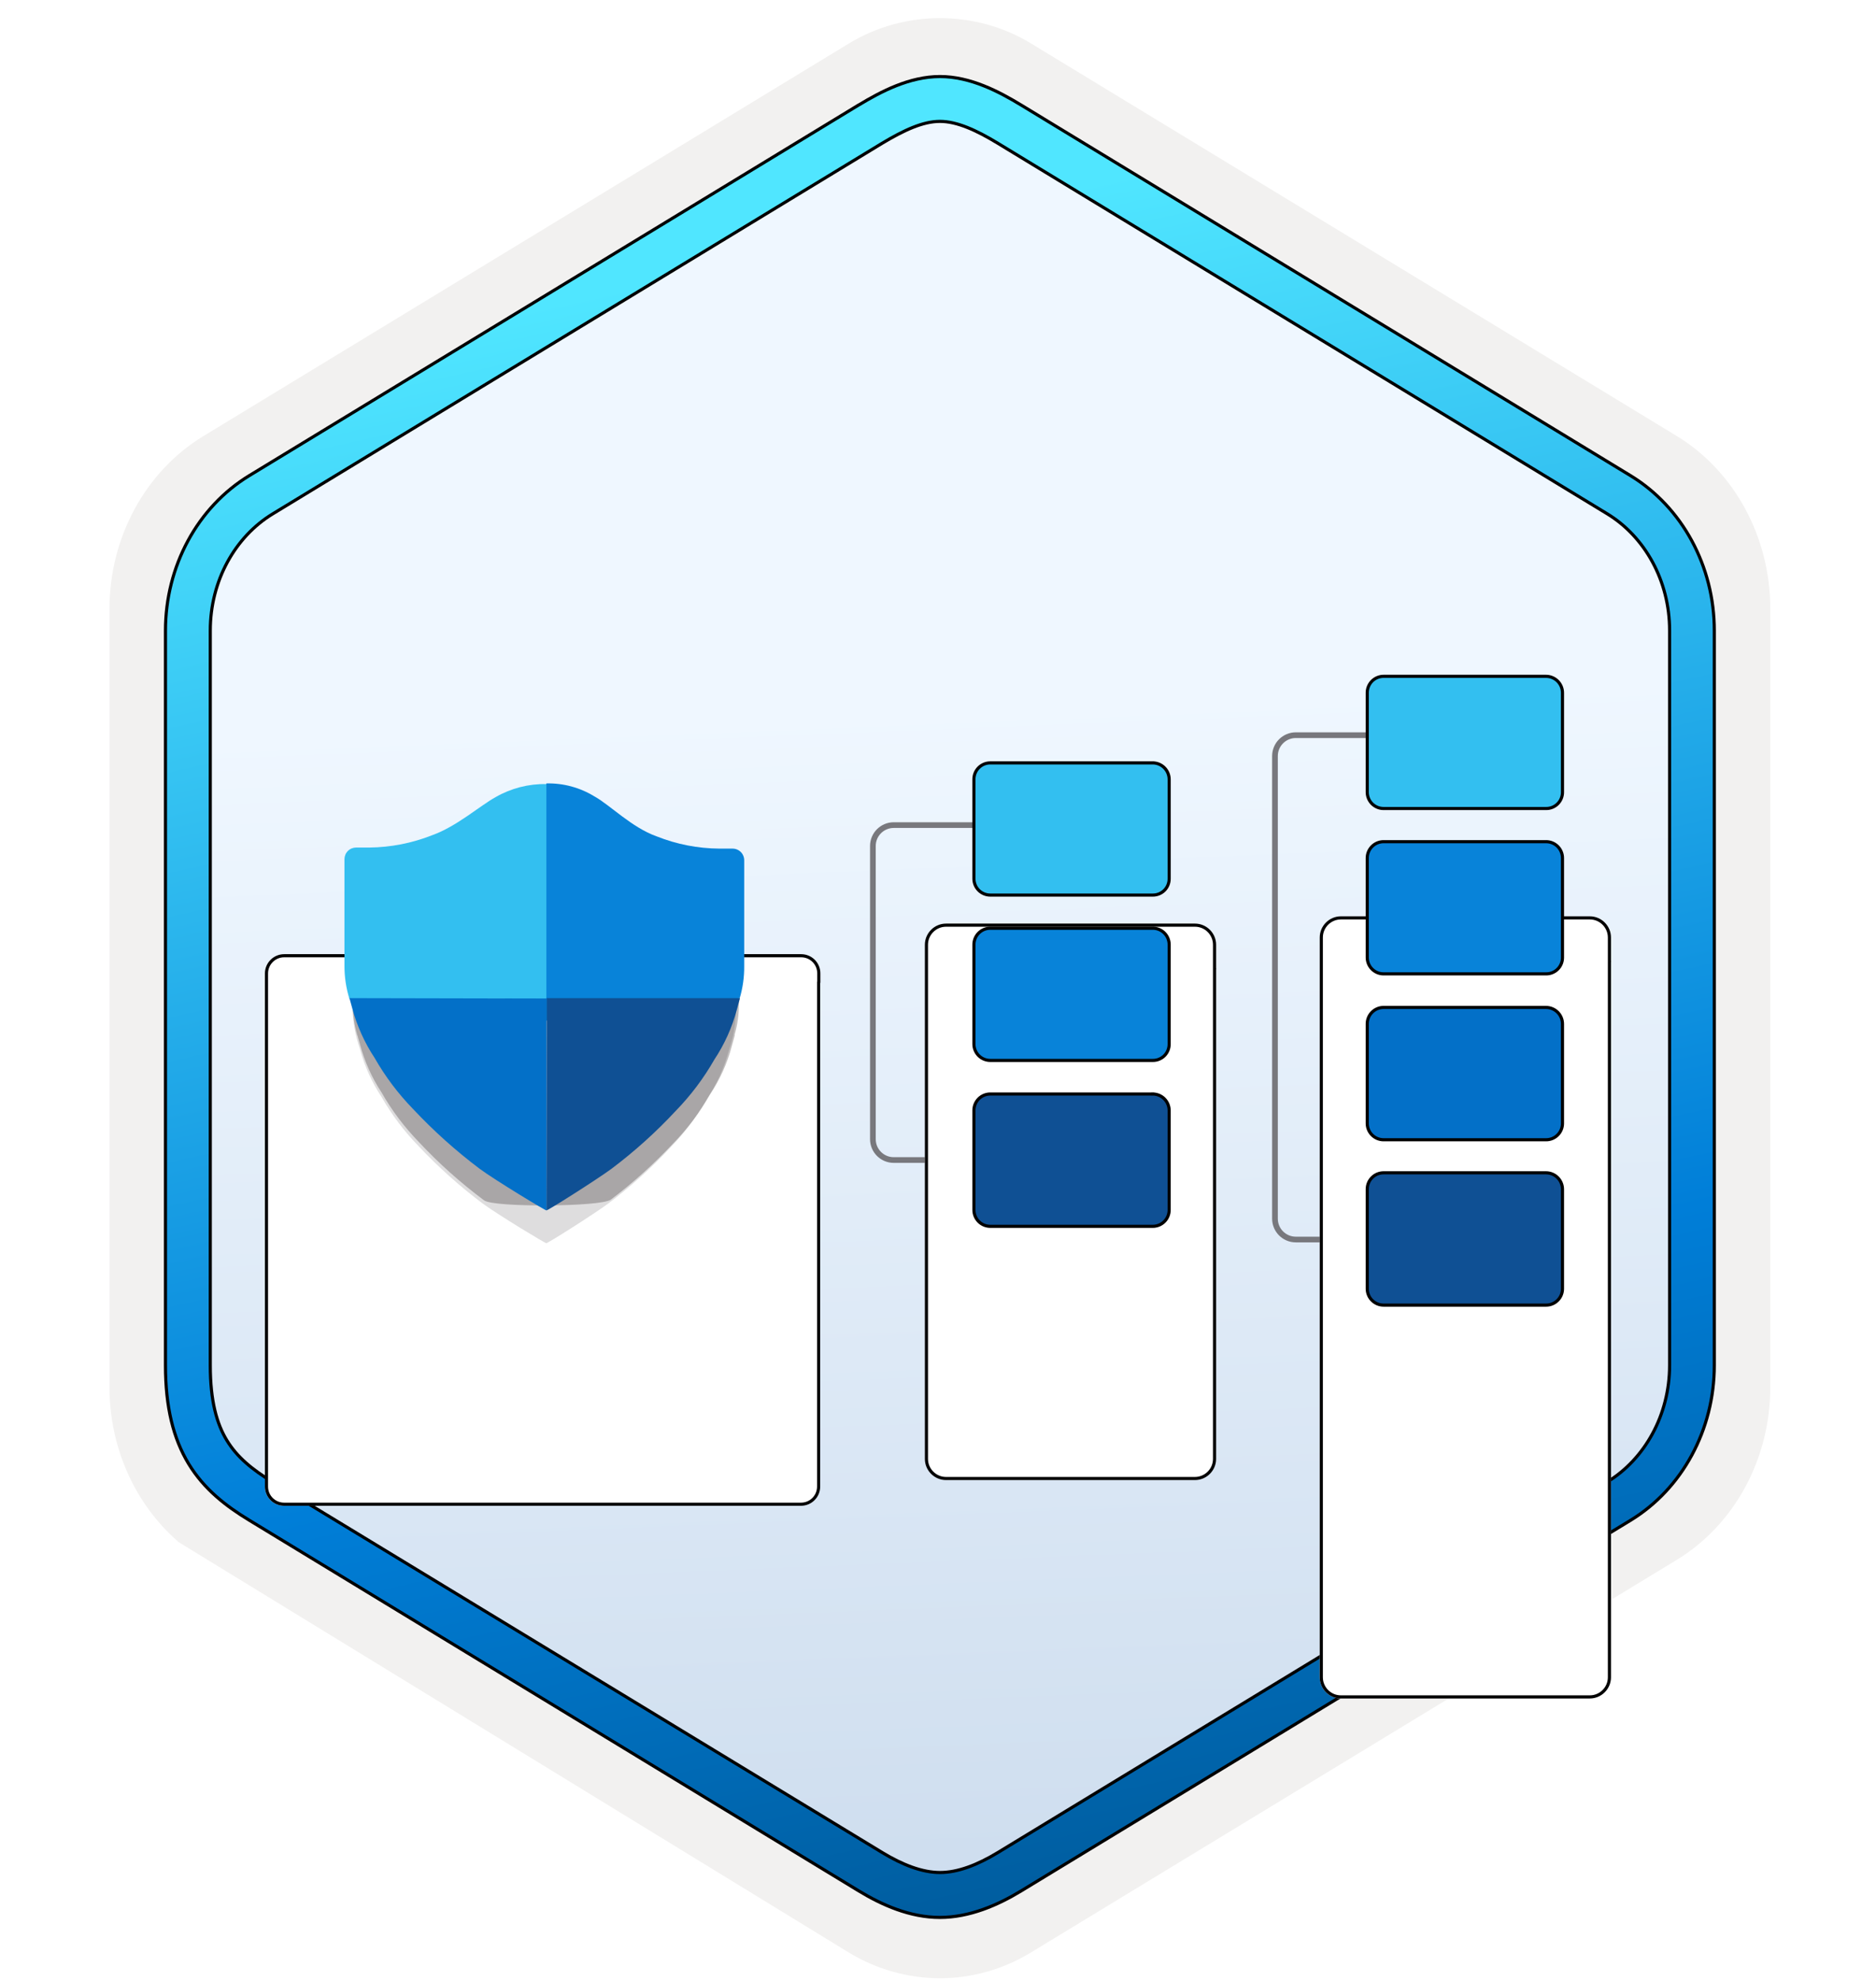 <svg width="180" height="190" viewBox="0 0 180 190" fill="none" xmlns="http://www.w3.org/2000/svg">
<g clip-path="url(#clip0_2232_770)">
<path d="M90.186 189.742C93.246 189.742 96.256 188.892 98.916 187.272L160.886 149.612C166.426 146.242 169.856 139.912 169.856 133.072V58.362C169.856 51.542 166.426 45.202 160.886 41.822L98.916 4.162C93.586 0.922 86.766 0.942 81.466 4.162L19.496 41.842C13.956 45.212 10.506 51.542 10.506 58.382V133.082C10.506 138.842 12.956 144.262 17.056 147.832V147.862L81.466 187.292C84.106 188.892 87.126 189.742 90.186 189.742ZM90.836 8.692C92.786 8.692 95.266 9.902 96.976 10.952L157.736 48.142C161.486 50.422 163.606 57.022 163.606 61.772L162.976 133.072C162.976 137.822 159.776 142.092 156.026 144.372L95.626 180.752C92.196 182.842 89.406 182.842 85.966 180.752L24.756 144.282C21.006 142.002 17.986 137.802 17.986 133.072V59.432C17.986 54.692 20.716 49.802 24.486 47.512L85.066 10.952C86.766 9.912 88.886 8.692 90.836 8.692Z" fill="#F2F1F0"/>
<path fill-rule="evenodd" clip-rule="evenodd" d="M98.086 12.272C95.636 10.772 92.916 10.022 90.186 10.022C87.456 10.022 84.736 10.782 82.286 12.272L26.156 46.602C21.136 49.672 18.026 55.422 18.026 61.672V129.772C18.026 136.002 21.126 141.772 26.156 144.842L82.286 179.172C84.736 180.672 87.456 181.422 90.186 181.422C92.916 181.422 95.636 180.682 98.086 179.172L154.216 144.842C159.236 141.772 162.346 136.002 162.346 129.772V61.672C162.346 55.442 159.246 49.692 154.216 46.602L98.086 12.272Z" fill="url(#paint0_linear_2232_770)"/>
<path d="M21.774 138.164L21.773 138.164C20.812 136.594 20.176 134.403 20.176 130.962V60.482C20.176 55.701 22.561 51.481 26.164 49.29L84.623 13.751C86.713 12.5 88.541 11.642 90.186 11.642C91.82 11.642 93.679 12.491 95.738 13.74C95.738 13.74 95.738 13.74 95.738 13.74L154.208 49.28C157.81 51.471 160.196 55.691 160.196 60.472V130.952C160.196 135.723 157.81 139.953 154.208 142.144L95.748 177.684C93.797 178.868 91.906 179.602 90.196 179.602C88.486 179.602 86.594 178.868 84.644 177.684L26.164 142.154C24.163 140.929 22.736 139.744 21.774 138.164ZM97.974 10.074L97.973 10.074C95.862 8.793 93.121 7.342 90.186 7.342C87.253 7.342 84.522 8.791 82.434 10.048C82.421 10.051 82.409 10.057 82.398 10.064L23.928 45.614C23.928 45.614 23.928 45.614 23.928 45.614C18.96 48.633 15.876 54.303 15.876 60.482V130.962C15.876 134.941 16.619 137.96 18.097 140.4L18.098 140.4C19.575 142.829 21.659 144.445 23.928 145.82C23.928 145.82 23.928 145.82 23.928 145.82L82.388 181.36C84.617 182.716 87.315 183.912 90.176 183.912C93.035 183.912 95.744 182.726 97.974 181.37L156.434 145.83C161.401 142.811 164.486 137.141 164.486 130.962V60.482C164.486 54.303 161.401 48.633 156.434 45.614L97.974 10.074Z" fill="url(#paint1_linear_2232_770)" stroke="black" stroke-width="0.3" stroke-linejoin="round"/>
<mask id="path-4-inside-1_2232_770" fill="white">
<path d="M136.556 102.788H122.332Z"/>
</mask>
<path d="M136.556 102.461H122.332V103.116H136.556V102.461Z" fill="#78787D" mask="url(#path-4-inside-1_2232_770)"/>
<mask id="path-6-inside-2_2232_770" fill="white">
<path d="M136.556 86.659H122.332Z"/>
</mask>
<path d="M136.556 86.331H122.332V86.986H136.556V86.331Z" fill="#78787D" mask="url(#path-6-inside-2_2232_770)"/>
<path d="M136.556 70.515H124.332C123.228 70.515 122.332 71.411 122.332 72.515V116.89C122.332 117.995 123.228 118.89 124.332 118.89H136.542" stroke="#78787D" stroke-width="0.546" stroke-linejoin="round"/>
<mask id="path-9-inside-3_2232_770" fill="white">
<path d="M122.373 95.179H111.685Z"/>
</mask>
<path d="M122.373 94.852H111.685V95.507H122.373V94.852Z" fill="#78787D" mask="url(#path-9-inside-3_2232_770)"/>
<path d="M96.628 79.14H85.753C84.648 79.14 83.753 80.036 83.753 81.14V109.265C83.753 110.37 84.648 111.265 85.753 111.265H96.615" stroke="#78787D" stroke-width="0.546" stroke-linejoin="round"/>
<mask id="path-12-inside-4_2232_770" fill="white">
<path d="M95.878 95.519H72.935Z"/>
</mask>
<path d="M95.878 95.192H72.935V95.847H95.878V95.192Z" fill="#78787D" mask="url(#path-12-inside-4_2232_770)"/>
<g filter="url(#filter0_dddd_2232_770)">
<path d="M78.714 71.193V70.363C78.714 69.331 77.885 68.519 76.871 68.519H27.262C26.248 68.519 25.419 69.349 25.419 70.363V71.285V72.114V119.584C25.419 120.617 26.248 121.428 27.262 121.428H76.852C77.885 121.428 78.696 120.598 78.696 119.584V71.285C78.733 71.248 78.714 71.23 78.714 71.193Z" fill="white"/>
<path d="M78.564 71.193C78.564 71.197 78.564 71.2 78.564 71.204L78.546 71.223V71.285V119.584C78.546 120.516 77.801 121.278 76.852 121.278H27.262C26.33 121.278 25.569 120.533 25.569 119.584V72.114V71.285V70.363C25.569 69.432 26.331 68.669 27.262 68.669H76.871C77.803 68.669 78.564 69.415 78.564 70.363V71.193Z" stroke="black" stroke-width="0.3"/>
</g>
<g style="mix-blend-mode:multiply" filter="url(#filter1_f_2232_770)">
<path d="M70.898 86.473C70.903 86.473 70.906 86.47 70.906 86.466C70.905 86.322 70.876 86.193 70.818 86.063C70.76 85.931 70.686 85.814 70.584 85.712C70.481 85.609 70.364 85.536 70.233 85.478C70.101 85.419 69.955 85.39 69.823 85.404L68.608 85.404C66.618 85.404 64.642 85.009 62.798 84.278C60.501 83.473 58.452 81.351 57.032 80.575C55.694 79.731 54.153 79.321 52.583 79.345C52.567 79.346 52.554 79.359 52.554 79.374V79.374C52.554 79.391 52.54 79.404 52.524 79.404C50.881 79.38 49.267 79.79 47.856 80.619C46.422 81.395 44.241 83.341 41.944 84.16C40.1 84.892 38.124 85.273 36.148 85.287L34.919 85.287C34.626 85.287 34.363 85.404 34.158 85.609C33.953 85.814 33.836 86.092 33.836 86.37L33.836 96.19C33.836 97.242 33.982 98.308 34.288 99.315C34.289 99.319 34.292 99.322 34.297 99.322V99.322C34.301 99.322 34.305 99.325 34.306 99.329C34.364 99.576 34.452 99.852 34.538 100.156C34.977 101.81 35.68 103.376 36.617 104.796C37.597 106.523 38.812 108.118 40.202 109.552C42.09 111.572 44.154 113.415 46.363 115.069C46.394 115.092 46.427 115.116 46.461 115.141C47.405 115.826 57.656 115.756 58.598 115.069V115.069C60.735 113.459 62.725 111.659 64.554 109.713C65.945 108.293 67.145 106.698 68.125 104.971C69.076 103.552 69.779 101.986 70.218 100.332C70.333 99.928 70.42 99.582 70.507 99.278C70.509 99.271 70.503 99.264 70.496 99.264V99.264C70.489 99.264 70.484 99.257 70.486 99.25C70.761 98.288 70.906 97.298 70.891 96.307L70.891 86.48C70.891 86.476 70.894 86.473 70.898 86.473V86.473Z" fill="#C1BEBE"/>
</g>
<path d="M68.486 82.229C66.496 82.212 64.526 81.827 62.676 81.091C60.368 80.284 58.311 78.162 56.891 77.379C55.55 76.551 53.996 76.133 52.42 76.177C50.768 76.131 49.136 76.548 47.708 77.379C46.288 78.186 44.093 80.115 41.785 80.93C39.932 81.662 37.96 82.045 35.967 82.059C35.483 82.059 35.08 82.059 34.749 82.059C34.462 82.059 34.186 82.173 33.982 82.376C33.778 82.578 33.662 82.853 33.66 83.141V92.945C33.674 94.319 33.914 95.682 34.37 96.979C34.814 98.632 35.523 100.201 36.468 101.627C37.457 103.356 38.66 104.953 40.05 106.38C41.944 108.395 44.006 110.244 46.215 111.907C47.603 112.94 52.461 115.885 52.42 115.772C52.42 115.885 57.068 112.94 58.456 111.907C60.597 110.299 62.59 108.503 64.411 106.541C65.802 105.116 67.006 103.518 67.994 101.789C68.934 100.364 69.64 98.797 70.084 97.149C70.539 95.852 70.779 94.489 70.794 93.114V83.278C70.795 83.136 70.768 82.995 70.714 82.863C70.66 82.731 70.58 82.612 70.48 82.511C70.379 82.41 70.259 82.331 70.128 82.277C69.996 82.223 69.855 82.196 69.713 82.197C69.382 82.197 68.97 82.205 68.486 82.229Z" fill="white"/>
<g opacity="0.15" filter="url(#filter2_d_2232_770)">
<path d="M68.338 81.998C66.366 81.982 64.414 81.6 62.582 80.871C60.295 80.072 58.256 77.969 56.849 77.193C55.521 76.372 53.981 75.958 52.419 76.002C50.783 75.957 49.165 76.369 47.75 77.193C46.343 77.993 44.168 79.904 41.882 80.711C40.046 81.437 38.091 81.817 36.117 81.831C35.637 81.831 35.237 81.831 34.91 81.831C34.625 81.831 34.352 81.943 34.149 82.144C33.947 82.345 33.832 82.617 33.83 82.902V92.616C33.845 93.978 34.083 95.329 34.534 96.614C34.974 98.251 35.676 99.806 36.613 101.219C37.593 102.932 38.785 104.515 40.163 105.929C42.039 107.925 44.082 109.758 46.271 111.405C47.646 112.429 52.459 115.347 52.419 115.235C52.419 115.347 57.025 112.429 58.4 111.405C60.521 109.812 62.496 108.033 64.301 106.088C65.679 104.676 66.872 103.093 67.851 101.379C68.783 99.968 69.482 98.415 69.921 96.782C70.372 95.496 70.61 94.146 70.625 92.784V83.038C70.626 82.897 70.599 82.757 70.546 82.627C70.492 82.496 70.413 82.378 70.314 82.278C70.214 82.178 70.095 82.099 69.965 82.046C69.834 81.992 69.695 81.965 69.554 81.966C69.226 81.966 68.818 81.974 68.338 81.998Z" fill="#1F1D20"/>
</g>
<path d="M70.977 95.736C71.271 94.742 71.416 93.709 71.406 92.672V82.512C71.406 82.365 71.377 82.219 71.32 82.083C71.264 81.947 71.181 81.823 71.076 81.719C70.972 81.615 70.847 81.533 70.711 81.478C70.575 81.422 70.428 81.394 70.281 81.395C69.937 81.395 69.499 81.395 69.023 81.395C66.964 81.381 64.926 80.984 63.013 80.222C60.629 79.386 58.511 77.198 57.042 76.393C55.655 75.538 54.051 75.104 52.423 75.142L47.937 98.409L70.977 95.736Z" fill="#0883D9"/>
<path d="M41.436 80.121C39.524 80.874 37.49 81.271 35.434 81.293C34.934 81.293 34.512 81.293 34.168 81.293C33.872 81.293 33.588 81.41 33.378 81.62C33.168 81.83 33.051 82.114 33.051 82.41V92.57C33.041 93.666 33.202 94.758 33.527 95.805H52.424V75.205C50.718 75.171 49.034 75.603 47.556 76.455C46.078 77.26 43.82 79.276 41.436 80.121Z" fill="#33BFF0"/>
<path d="M52.426 116.093C52.426 116.203 57.232 113.163 58.678 112.1C60.89 110.435 62.951 108.578 64.836 106.551C66.271 105.078 67.513 103.429 68.533 101.643C69.511 100.173 70.242 98.552 70.698 96.845C70.815 96.423 70.916 96.063 71.002 95.735H52.449L52.426 116.093Z" fill="#0F5094"/>
<path d="M33.529 95.735C33.599 96.016 33.685 96.321 33.787 96.673C34.243 98.378 34.971 99.998 35.944 101.471C36.965 103.26 38.21 104.912 39.648 106.387C41.604 108.47 43.735 110.381 46.017 112.1C47.448 113.163 52.465 116.203 52.426 116.093V95.774L33.529 95.735Z" fill="#0370C8"/>
<g filter="url(#filter3_dddd_2232_770)">
<path d="M116.685 72.849V70.616C116.685 69.499 115.772 68.586 114.655 68.586H90.77C89.654 68.586 88.74 69.499 88.74 70.616V72.97V74.31L88.74 119.932C88.74 121.048 89.654 121.962 90.77 121.962H114.655C115.772 121.962 116.685 121.048 116.685 119.932L116.685 72.97C116.706 72.93 116.685 72.889 116.685 72.849Z" fill="white"/>
<path d="M116.543 72.92L116.535 72.935V72.97L116.535 119.932C116.535 120.965 115.689 121.812 114.655 121.812H90.77C89.737 121.812 88.89 120.965 88.89 119.932L88.89 74.31V72.97V70.616C88.89 69.582 89.737 68.736 90.77 68.736H114.655C115.689 68.736 116.535 69.582 116.535 70.616V72.849C116.535 72.87 116.538 72.89 116.54 72.902L116.543 72.918L116.543 72.92Z" stroke="black" stroke-width="0.3"/>
</g>
<path d="M110.612 85.852H110.61H95.016C94.6 85.852 94.201 85.686 93.906 85.392C93.612 85.098 93.447 84.699 93.447 84.283V74.741C93.447 74.325 93.612 73.927 93.906 73.632C94.201 73.338 94.6 73.173 95.016 73.173H110.56V73.023L110.563 73.173C110.774 73.168 110.983 73.206 111.179 73.283C111.375 73.361 111.553 73.476 111.704 73.624C111.854 73.771 111.974 73.947 112.056 74.141C112.137 74.335 112.18 74.544 112.18 74.754V74.754L112.18 84.283L112.18 84.284C112.181 84.49 112.141 84.695 112.063 84.886C111.985 85.077 111.87 85.25 111.724 85.396C111.578 85.542 111.404 85.657 111.213 85.735C111.022 85.814 110.818 85.853 110.612 85.852Z" fill="#33BFF0" stroke="black" stroke-width="0.3"/>
<path d="M112.18 106.525V106.526V116.055C112.18 116.471 112.014 116.87 111.72 117.164C111.426 117.459 111.026 117.624 110.61 117.624H95.016C94.6 117.624 94.201 117.459 93.906 117.164C93.612 116.87 93.447 116.471 93.447 116.055V106.5C93.447 106.084 93.612 105.686 93.906 105.392C94.201 105.097 94.6 104.932 95.016 104.932H110.56V104.782L110.563 104.932C110.775 104.927 110.985 104.965 111.182 105.043C111.379 105.122 111.558 105.238 111.708 105.387C111.859 105.535 111.978 105.712 112.059 105.908C112.14 106.104 112.181 106.313 112.18 106.525Z" fill="#0F5094" stroke="black" stroke-width="0.3"/>
<path d="M110.612 101.711H110.61H95.016C94.6 101.711 94.201 101.546 93.906 101.252C93.612 100.957 93.447 100.559 93.447 100.143V90.601C93.447 90.185 93.612 89.786 93.906 89.492C94.201 89.198 94.6 89.032 95.016 89.032H110.56V88.882L110.564 89.032C110.774 89.026 110.983 89.062 111.179 89.138C111.374 89.214 111.553 89.329 111.704 89.475C111.854 89.622 111.974 89.796 112.056 89.99C112.137 90.183 112.18 90.391 112.18 90.601V90.601L112.18 100.143L112.18 100.144C112.181 100.35 112.141 100.554 112.063 100.745C111.985 100.936 111.87 101.11 111.724 101.256C111.578 101.402 111.404 101.517 111.213 101.595C111.022 101.674 110.818 101.713 110.612 101.711Z" fill="#0883D9" stroke="black" stroke-width="0.3"/>
<g filter="url(#filter4_dddd_2232_770)">
<path d="M154.572 62.151V59.918C154.572 58.802 153.658 57.888 152.542 57.888H128.657C127.54 57.888 126.627 58.802 126.627 59.918V62.273V63.612V130.88C126.627 131.997 127.54 132.91 128.657 132.91H152.542C153.658 132.91 154.572 131.997 154.572 130.88V62.273C154.592 62.232 154.572 62.192 154.572 62.151Z" fill="white"/>
<path d="M154.429 62.222L154.422 62.237V62.273V130.88C154.422 131.914 153.576 132.76 152.542 132.76H128.657C127.623 132.76 126.777 131.914 126.777 130.88V63.612V62.273V59.918C126.777 58.885 127.623 58.038 128.657 58.038H152.542C153.576 58.038 154.422 58.885 154.422 59.918V62.151C154.422 62.173 154.425 62.192 154.427 62.205L154.429 62.221L154.429 62.222Z" stroke="black" stroke-width="0.3"/>
</g>
<path d="M148.35 77.549H148.349H132.754C132.338 77.549 131.939 77.384 131.645 77.09C131.351 76.796 131.185 76.396 131.185 75.98V66.439C131.185 66.023 131.351 65.624 131.645 65.329C131.939 65.035 132.338 64.87 132.754 64.87H148.336C148.756 64.87 149.158 65.037 149.455 65.333C149.751 65.63 149.918 66.032 149.918 66.451L149.918 75.98L149.918 75.981C149.919 76.188 149.88 76.392 149.801 76.583C149.723 76.774 149.608 76.948 149.462 77.094C149.316 77.24 149.143 77.355 148.952 77.433C148.761 77.511 148.557 77.551 148.35 77.549Z" fill="#33BFF0" stroke="black" stroke-width="0.3"/>
<path d="M149.918 98.222V98.223V107.752C149.918 108.168 149.753 108.567 149.458 108.861C149.164 109.156 148.765 109.321 148.349 109.321H132.754C132.338 109.321 131.939 109.156 131.645 108.861C131.351 108.567 131.185 108.168 131.185 107.752V98.198C131.185 97.782 131.351 97.383 131.645 97.089C131.939 96.795 132.338 96.629 132.754 96.629H148.336C148.545 96.629 148.752 96.671 148.945 96.751C149.137 96.831 149.311 96.948 149.459 97.097C149.606 97.245 149.722 97.42 149.801 97.614C149.879 97.807 149.919 98.014 149.918 98.222Z" fill="#0370C8" stroke="black" stroke-width="0.3"/>
<path d="M148.336 80.73L148.337 80.73C148.544 80.728 148.75 80.768 148.941 80.846C149.133 80.924 149.308 81.039 149.454 81.185C149.601 81.331 149.718 81.504 149.797 81.696C149.877 81.887 149.918 82.091 149.918 82.298L149.918 91.84L149.918 91.841C149.919 92.048 149.88 92.252 149.801 92.443C149.723 92.634 149.608 92.807 149.462 92.953C149.316 93.099 149.143 93.214 148.952 93.292C148.761 93.371 148.557 93.41 148.35 93.409H148.349H132.754C132.338 93.409 131.939 93.243 131.645 92.949C131.351 92.655 131.185 92.256 131.185 91.84V82.298C131.185 81.882 131.351 81.484 131.645 81.189C131.939 80.895 132.338 80.73 132.754 80.73L148.336 80.73Z" fill="#0883D9" stroke="black" stroke-width="0.3"/>
<path d="M132.754 112.489H148.336C148.756 112.489 149.158 112.656 149.455 112.952C149.751 113.249 149.918 113.651 149.918 114.07V123.612C149.918 124.028 149.753 124.427 149.458 124.721C149.164 125.016 148.765 125.181 148.349 125.181H132.754C132.338 125.181 131.939 125.016 131.645 124.721C131.351 124.427 131.185 124.028 131.185 123.612V114.057C131.185 113.641 131.351 113.243 131.645 112.948C131.939 112.654 132.338 112.489 132.754 112.489Z" fill="#0F5094" stroke="black" stroke-width="0.3"/>
</g>
<defs>
<filter id="filter0_dddd_2232_770" x="20.419" y="67.519" width="63.3" height="70.908" filterUnits="userSpaceOnUse" color-interpolation-filters="sRGB">
<feFlood flood-opacity="0" result="BackgroundImageFix"/>
<feColorMatrix in="SourceAlpha" type="matrix" values="0 0 0 0 0 0 0 0 0 0 0 0 0 0 0 0 0 0 127 0" result="hardAlpha"/>
<feOffset dy="1"/>
<feGaussianBlur stdDeviation="1"/>
<feColorMatrix type="matrix" values="0 0 0 0 0 0 0 0 0 0 0 0 0 0 0 0 0 0 0.1 0"/>
<feBlend mode="normal" in2="BackgroundImageFix" result="effect1_dropShadow_2232_770"/>
<feColorMatrix in="SourceAlpha" type="matrix" values="0 0 0 0 0 0 0 0 0 0 0 0 0 0 0 0 0 0 127 0" result="hardAlpha"/>
<feOffset dy="3"/>
<feGaussianBlur stdDeviation="1.5"/>
<feColorMatrix type="matrix" values="0 0 0 0 0 0 0 0 0 0 0 0 0 0 0 0 0 0 0.09 0"/>
<feBlend mode="normal" in2="effect1_dropShadow_2232_770" result="effect2_dropShadow_2232_770"/>
<feColorMatrix in="SourceAlpha" type="matrix" values="0 0 0 0 0 0 0 0 0 0 0 0 0 0 0 0 0 0 127 0" result="hardAlpha"/>
<feOffset dy="7"/>
<feGaussianBlur stdDeviation="2"/>
<feColorMatrix type="matrix" values="0 0 0 0 0 0 0 0 0 0 0 0 0 0 0 0 0 0 0.05 0"/>
<feBlend mode="normal" in2="effect2_dropShadow_2232_770" result="effect3_dropShadow_2232_770"/>
<feColorMatrix in="SourceAlpha" type="matrix" values="0 0 0 0 0 0 0 0 0 0 0 0 0 0 0 0 0 0 127 0" result="hardAlpha"/>
<feOffset dy="12"/>
<feGaussianBlur stdDeviation="2.5"/>
<feColorMatrix type="matrix" values="0 0 0 0 0 0 0 0 0 0 0 0 0 0 0 0 0 0 0.01 0"/>
<feBlend mode="normal" in2="effect3_dropShadow_2232_770" result="effect4_dropShadow_2232_770"/>
<feBlend mode="normal" in="SourceGraphic" in2="effect4_dropShadow_2232_770" result="shape"/>
</filter>
<filter id="filter1_f_2232_770" x="25.836" y="71.344" width="53.07" height="52.277" filterUnits="userSpaceOnUse" color-interpolation-filters="sRGB">
<feFlood flood-opacity="0" result="BackgroundImageFix"/>
<feBlend mode="normal" in="SourceGraphic" in2="BackgroundImageFix" result="shape"/>
<feGaussianBlur stdDeviation="4" result="effect1_foregroundBlur_2232_770"/>
</filter>
<filter id="filter2_d_2232_770" x="29.83" y="75.999" width="44.795" height="47.24" filterUnits="userSpaceOnUse" color-interpolation-filters="sRGB">
<feFlood flood-opacity="0" result="BackgroundImageFix"/>
<feColorMatrix in="SourceAlpha" type="matrix" values="0 0 0 0 0 0 0 0 0 0 0 0 0 0 0 0 0 0 127 0" result="hardAlpha"/>
<feOffset dy="4"/>
<feGaussianBlur stdDeviation="2"/>
<feComposite in2="hardAlpha" operator="out"/>
<feColorMatrix type="matrix" values="0 0 0 0 0 0 0 0 0 0 0 0 0 0 0 0 0 0 0.25 0"/>
<feBlend mode="normal" in2="BackgroundImageFix" result="effect1_dropShadow_2232_770"/>
<feBlend mode="normal" in="SourceGraphic" in2="effect1_dropShadow_2232_770" result="shape"/>
</filter>
<filter id="filter3_dddd_2232_770" x="84.74" y="68.586" width="35.954" height="67.376" filterUnits="userSpaceOnUse" color-interpolation-filters="sRGB">
<feFlood flood-opacity="0" result="BackgroundImageFix"/>
<feColorMatrix in="SourceAlpha" type="matrix" values="0 0 0 0 0 0 0 0 0 0 0 0 0 0 0 0 0 0 127 0" result="hardAlpha"/>
<feOffset dy="1"/>
<feGaussianBlur stdDeviation="0.5"/>
<feColorMatrix type="matrix" values="0 0 0 0 0 0 0 0 0 0 0 0 0 0 0 0 0 0 0.1 0"/>
<feBlend mode="normal" in2="BackgroundImageFix" result="effect1_dropShadow_2232_770"/>
<feColorMatrix in="SourceAlpha" type="matrix" values="0 0 0 0 0 0 0 0 0 0 0 0 0 0 0 0 0 0 127 0" result="hardAlpha"/>
<feOffset dy="3"/>
<feGaussianBlur stdDeviation="1.5"/>
<feColorMatrix type="matrix" values="0 0 0 0 0 0 0 0 0 0 0 0 0 0 0 0 0 0 0.09 0"/>
<feBlend mode="normal" in2="effect1_dropShadow_2232_770" result="effect2_dropShadow_2232_770"/>
<feColorMatrix in="SourceAlpha" type="matrix" values="0 0 0 0 0 0 0 0 0 0 0 0 0 0 0 0 0 0 127 0" result="hardAlpha"/>
<feOffset dy="6"/>
<feGaussianBlur stdDeviation="2"/>
<feColorMatrix type="matrix" values="0 0 0 0 0 0 0 0 0 0 0 0 0 0 0 0 0 0 0.05 0"/>
<feBlend mode="normal" in2="effect2_dropShadow_2232_770" result="effect3_dropShadow_2232_770"/>
<feColorMatrix in="SourceAlpha" type="matrix" values="0 0 0 0 0 0 0 0 0 0 0 0 0 0 0 0 0 0 127 0" result="hardAlpha"/>
<feOffset dy="10"/>
<feGaussianBlur stdDeviation="2"/>
<feColorMatrix type="matrix" values="0 0 0 0 0 0 0 0 0 0 0 0 0 0 0 0 0 0 0.01 0"/>
<feBlend mode="normal" in2="effect3_dropShadow_2232_770" result="effect4_dropShadow_2232_770"/>
<feBlend mode="normal" in="SourceGraphic" in2="effect4_dropShadow_2232_770" result="shape"/>
</filter>
<filter id="filter4_dddd_2232_770" x="120.627" y="56.888" width="39.954" height="98.022" filterUnits="userSpaceOnUse" color-interpolation-filters="sRGB">
<feFlood flood-opacity="0" result="BackgroundImageFix"/>
<feColorMatrix in="SourceAlpha" type="matrix" values="0 0 0 0 0 0 0 0 0 0 0 0 0 0 0 0 0 0 127 0" result="hardAlpha"/>
<feOffset dy="1"/>
<feGaussianBlur stdDeviation="1"/>
<feColorMatrix type="matrix" values="0 0 0 0 0 0 0 0 0 0 0 0 0 0 0 0 0 0 0.1 0"/>
<feBlend mode="normal" in2="BackgroundImageFix" result="effect1_dropShadow_2232_770"/>
<feColorMatrix in="SourceAlpha" type="matrix" values="0 0 0 0 0 0 0 0 0 0 0 0 0 0 0 0 0 0 127 0" result="hardAlpha"/>
<feOffset dy="4"/>
<feGaussianBlur stdDeviation="2"/>
<feColorMatrix type="matrix" values="0 0 0 0 0 0 0 0 0 0 0 0 0 0 0 0 0 0 0.09 0"/>
<feBlend mode="normal" in2="effect1_dropShadow_2232_770" result="effect2_dropShadow_2232_770"/>
<feColorMatrix in="SourceAlpha" type="matrix" values="0 0 0 0 0 0 0 0 0 0 0 0 0 0 0 0 0 0 127 0" result="hardAlpha"/>
<feOffset dy="9"/>
<feGaussianBlur stdDeviation="2.5"/>
<feColorMatrix type="matrix" values="0 0 0 0 0 0 0 0 0 0 0 0 0 0 0 0 0 0 0.05 0"/>
<feBlend mode="normal" in2="effect2_dropShadow_2232_770" result="effect3_dropShadow_2232_770"/>
<feColorMatrix in="SourceAlpha" type="matrix" values="0 0 0 0 0 0 0 0 0 0 0 0 0 0 0 0 0 0 127 0" result="hardAlpha"/>
<feOffset dy="16"/>
<feGaussianBlur stdDeviation="3"/>
<feColorMatrix type="matrix" values="0 0 0 0 0 0 0 0 0 0 0 0 0 0 0 0 0 0 0.01 0"/>
<feBlend mode="normal" in2="effect3_dropShadow_2232_770" result="effect4_dropShadow_2232_770"/>
<feBlend mode="normal" in="SourceGraphic" in2="effect4_dropShadow_2232_770" result="shape"/>
</filter>
<linearGradient id="paint0_linear_2232_770" x1="96.826" y1="3.084" x2="105.003" y2="204.58" gradientUnits="userSpaceOnUse">
<stop offset="0.319" stop-color="#EFF7FF"/>
<stop offset="1" stop-color="#C7D8EB"/>
</linearGradient>
<linearGradient id="paint1_linear_2232_770" x1="49.672" y1="16.909" x2="103.377" y2="257.876" gradientUnits="userSpaceOnUse">
<stop offset="0.051" stop-color="#50E6FF"/>
<stop offset="0.49" stop-color="#007ED8"/>
<stop offset="1" stop-color="#002D4C"/>
</linearGradient>
<clipPath id="clip0_2232_770">
<rect width="180" height="190" fill="white"/>
</clipPath>
</defs>
</svg>
